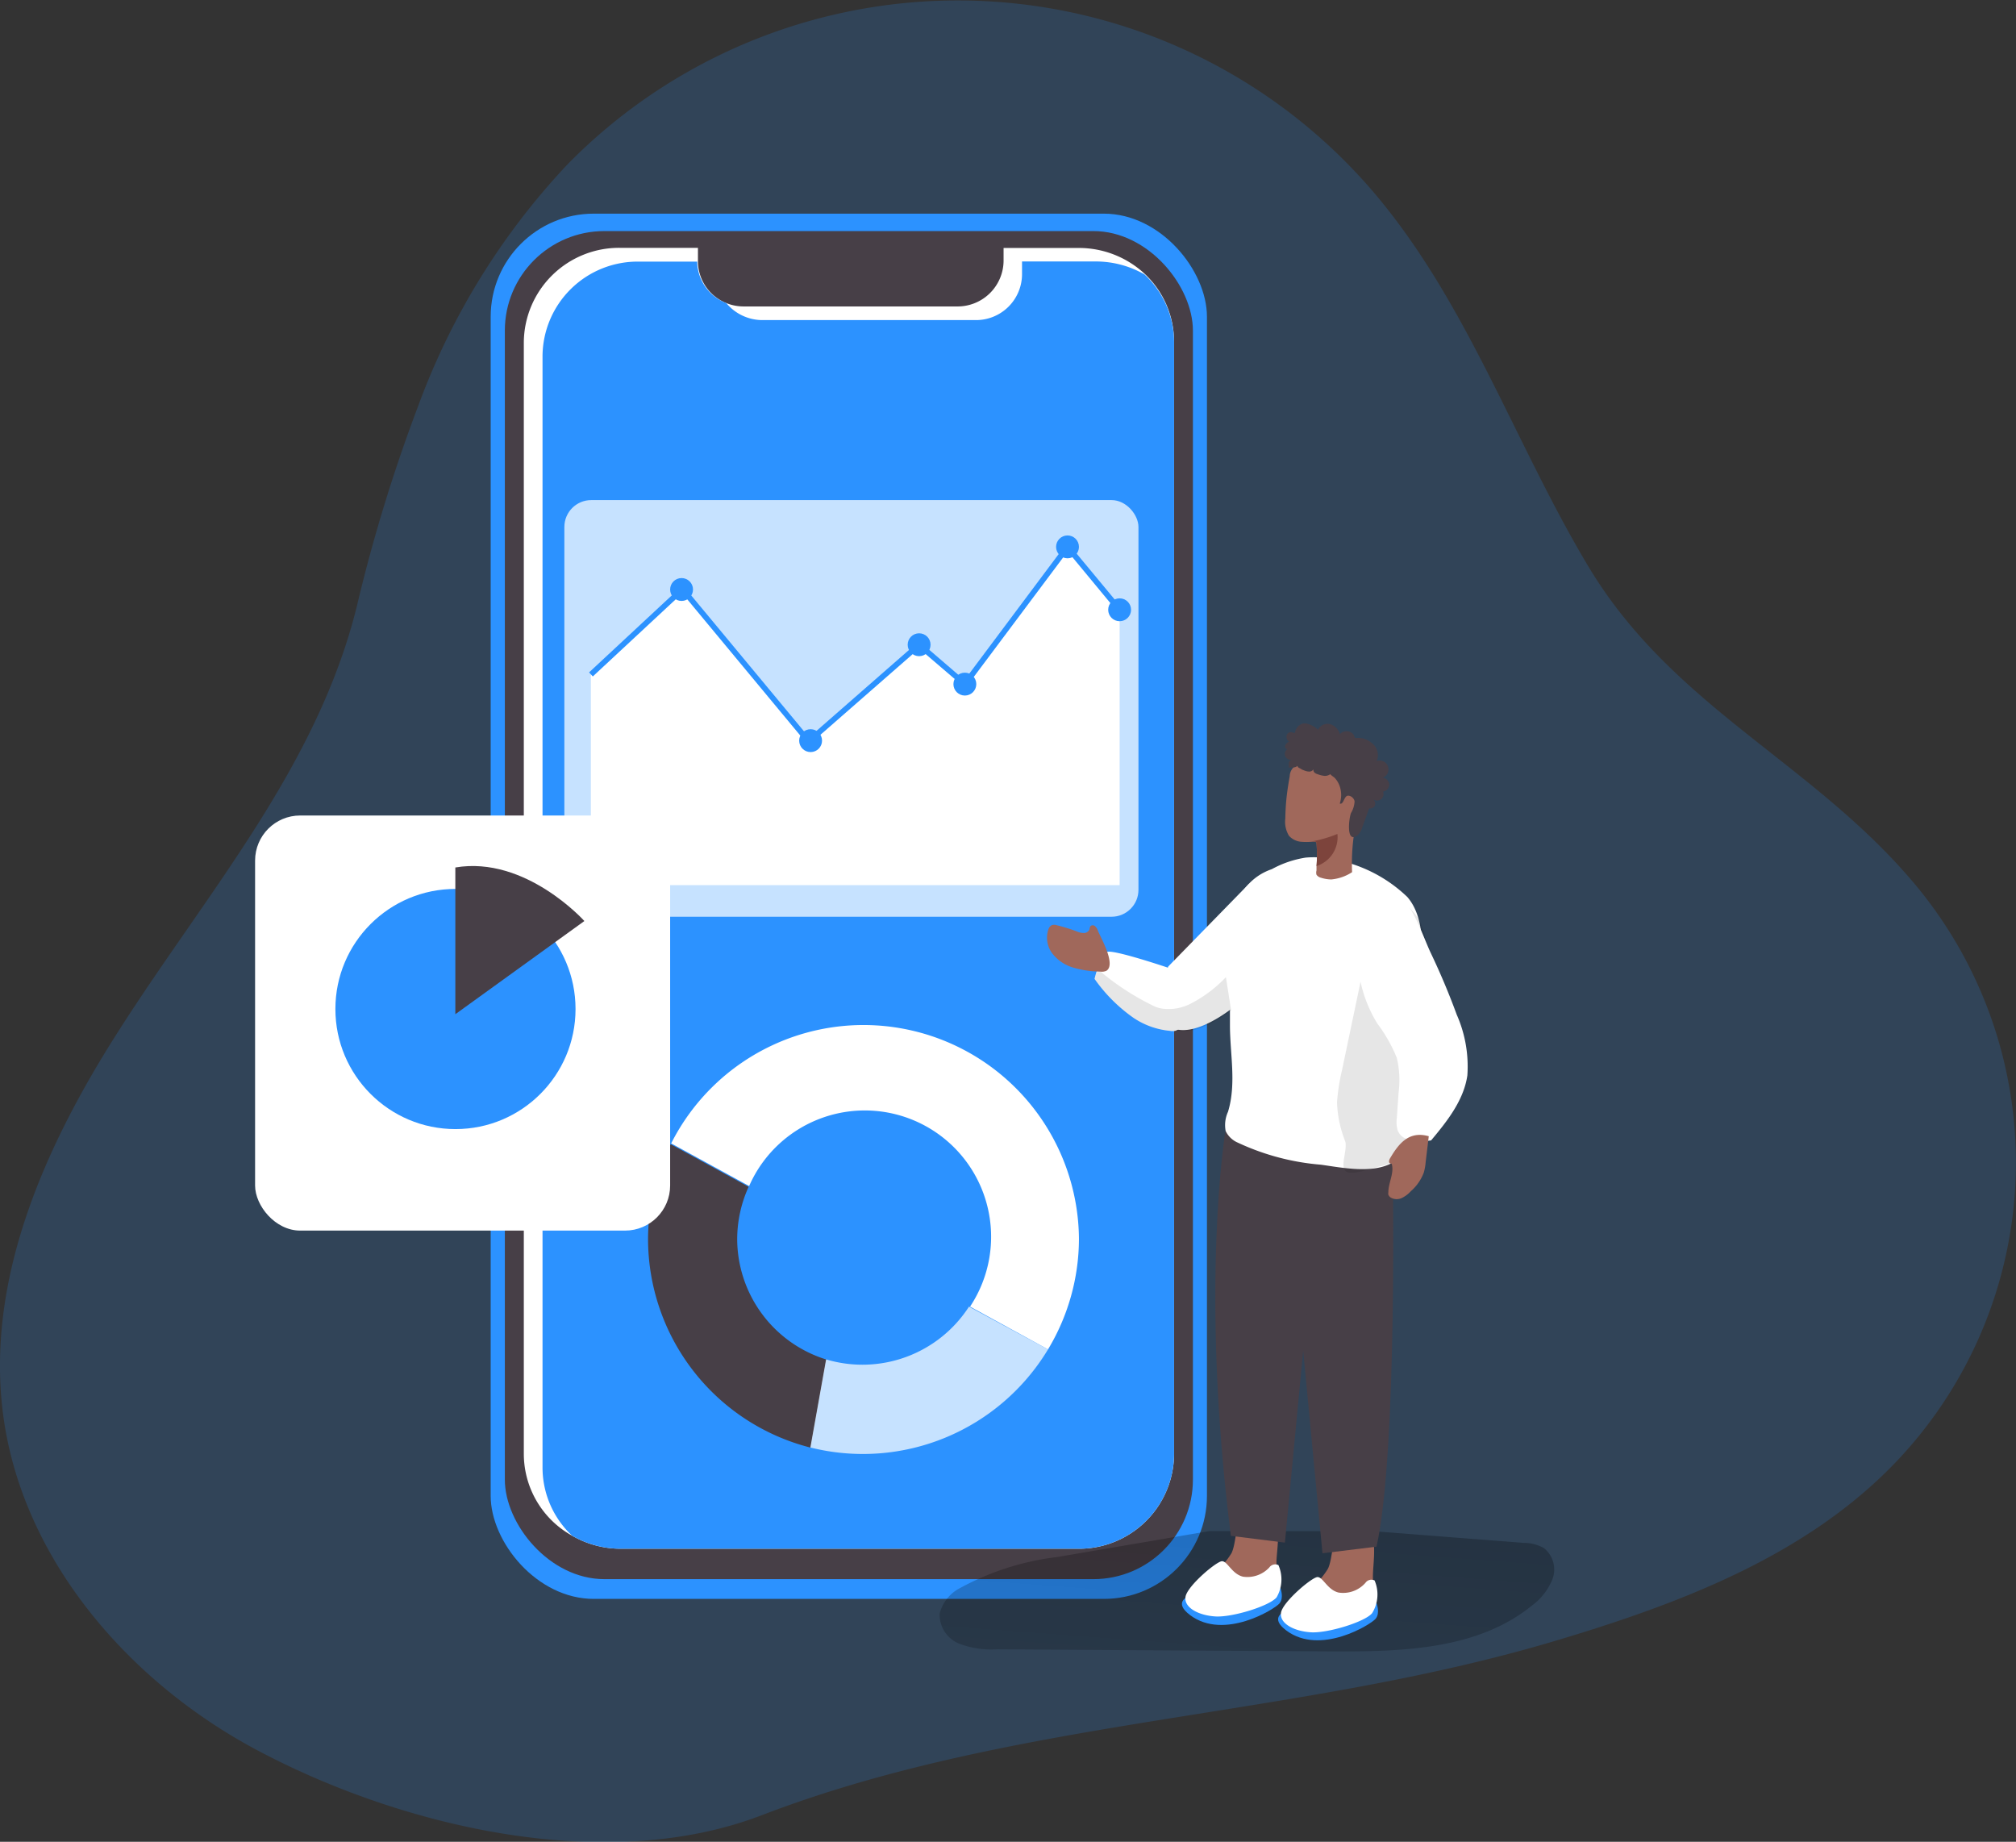 <svg id="Layer_1" data-name="Layer 1" xmlns="http://www.w3.org/2000/svg" xmlns:xlink="http://www.w3.org/1999/xlink" viewBox="0 0 155.14 141.72"><rect x="0" y="0" width="155.14" height="141.72" fill="#333333" stroke="none"/><defs><linearGradient id="linear-gradient" x1="110.86" y1="88.62" x2="105.22" y2="164.69" gradientUnits="userSpaceOnUse"><stop offset="0.01"/><stop offset="0.08" stop-opacity="0.69"/><stop offset="0.21" stop-opacity="0.32"/><stop offset="1" stop-opacity="0"/></linearGradient></defs><title>7</title><path d="M44.53,31.92a124.34,124.34,0,0,0-4.72,15.41C36.75,59.72,28.25,69.38,21.48,80c-5.6,8.75-10.16,18.89-8.93,29.21,1.36,11.35,9.74,21,19.87,26.29,11.15,5.85,26.67,9.41,38.54,4.86,19.64-7.54,41.12-7.43,61.27-13.48,9.31-2.79,18.77-6.37,25.61-13.28a33.38,33.38,0,0,0,1.67-45.12C151.66,59.25,141,55,134.56,44.23c-5.68-9.49-9.28-20.29-16.54-28.8A42.07,42.07,0,0,0,56,13.35,54.44,54.44,0,0,0,44.53,31.92Z" transform="translate(-12.35 -0.68)" fill="#2c92ff" opacity="0.18" style="isolation:isolate"/><rect x="37.76" y="16.44" width="55.12" height="106.59" rx="7.93" fill="#2c92ff"/><rect x="38.85" y="17.78" width="52.95" height="103.73" rx="7.66" fill="#473f47"/><path d="M102.7,27v85.61a7.32,7.32,0,0,1-7.39,7.24H60.06a7.5,7.5,0,0,1-3.68-1,7.21,7.21,0,0,1-3.72-6.28V27a7.33,7.33,0,0,1,7.4-7.25h6v1.06A3.48,3.48,0,0,0,68.24,24a3.57,3.57,0,0,0,1.35.26H86a3.54,3.54,0,0,0,3.58-3.5v-1h5.77a7.44,7.44,0,0,1,5.1,2A7.16,7.16,0,0,1,102.7,27Z" transform="translate(-12.35 -0.68)" fill="#fff"/><path d="M102.7,27v85.61a7.32,7.32,0,0,1-7.39,7.24H60.06a7.5,7.5,0,0,1-3.68-1,7.18,7.18,0,0,1-2.28-5.23V28.05a7.32,7.32,0,0,1,7.4-7.24H66A3.48,3.48,0,0,0,68.24,24,3.62,3.62,0,0,0,71,25.31H87.41A3.54,3.54,0,0,0,91,21.8v-1h5.77a7.52,7.52,0,0,1,3.66,1A7.16,7.16,0,0,1,102.7,27Z" transform="translate(-12.35 -0.68)" fill="#2c92ff"/><path d="M69.08,96a9.78,9.78,0,0,1,.88-4l-6-3.28A16.4,16.4,0,0,0,62.22,96a16.58,16.58,0,0,0,12.51,16.07l1.21-6.78A9.73,9.73,0,0,1,69.08,96Z" transform="translate(-12.35 -0.68)" fill="#473f47"/><path d="M93,104.51a16.63,16.63,0,0,1-18.29,7.55l1.21-6.78a9.76,9.76,0,0,0,11-4.06Z" transform="translate(-12.35 -0.68)" fill="#fff" opacity="0.73" style="isolation:isolate"/><path d="M95.38,96A16.54,16.54,0,0,1,93,104.51l-6-3.29a9.72,9.72,0,1,0-17-9.28l-6-3.28A16.58,16.58,0,0,1,95.38,96Z" transform="translate(-12.35 -0.68)" fill="#fff"/><rect x="43.43" y="38.48" width="44.18" height="32.06" rx="2.07" fill="#fff" opacity="0.73" style="isolation:isolate"/><polygon points="45.47 51.9 52.52 45.34 62.23 57.05 70.73 49.61 74.25 52.64 82.15 42.08 86.16 46.92 86.16 68.11 45.47 68.11 45.47 51.9" fill="#fff"/><polygon points="62.21 57.35 52.5 45.65 45.62 52.05 45.33 51.74 52.54 45.03 62.26 56.74 70.73 49.33 74.22 52.33 82.14 41.74 86.32 46.78 85.99 47.06 82.16 42.43 74.29 52.95 70.73 49.9 62.21 57.35" fill="#2c92ff"/><circle cx="52.45" cy="45.36" r="0.88" fill="#2c92ff"/><circle cx="62.38" cy="56.99" r="0.88" fill="#2c92ff"/><circle cx="70.73" cy="49.61" r="0.88" fill="#2c92ff"/><circle cx="74.25" cy="52.64" r="0.88" fill="#2c92ff"/><circle cx="82.15" cy="42.08" r="0.88" fill="#2c92ff"/><circle cx="86.16" cy="46.92" r="0.88" fill="#2c92ff"/><rect x="19.63" y="62.75" width="31.94" height="31.94" rx="3.47" fill="#fff"/><circle cx="35.05" cy="77.64" r="9.24" fill="#2c92ff"/><path d="M47.39,67.43V78.72l9.93-7.17S52.8,66.51,47.39,67.43Z" transform="translate(-12.35 -0.68)" fill="#473f47"/><path d="M118,118.5l11.59.9a3.16,3.16,0,0,1,1.57.4,2.11,2.11,0,0,1,.67,2.36,4.65,4.65,0,0,1-1.59,2.06c-4.2,3.43-10.11,3.56-15.54,3.53l-25.61-.16a7,7,0,0,1-2.91-.43,2.4,2.4,0,0,1-1.52-2.31,3.05,3.05,0,0,1,1.62-2,20.68,20.68,0,0,1,7.42-2.36q5.85-1,11.72-2" transform="translate(-12.35 -0.68)" fill="url(#linear-gradient)"/><path d="M110.58,120.8a3.94,3.94,0,0,1-.33,1.74,2.94,2.94,0,0,1-1.26,1.18,5,5,0,0,1-3.7.36.72.72,0,0,1-.43-.25.69.69,0,0,1-.08-.37,2.79,2.79,0,0,1,1-1.74,6.07,6.07,0,0,0,1.34-1.53c.56-1.15.14-4.19,2.3-3.71C111.19,116.89,110.63,119.53,110.58,120.8Z" transform="translate(-12.35 -0.68)" fill="#a0685b"/><path d="M110.88,122.87s.3.75-.07,1.19-4.25,2.85-6.86.91,3.54-2.19,3.54-2.19Z" transform="translate(-12.35 -0.68)" fill="#2c92ff"/><path d="M110.73,121.11a.56.56,0,0,0-.7.18A2.3,2.3,0,0,1,108,122c-.85-.21-1.19-1.19-1.61-1.19s-2.68,1.91-2.81,2.74,1,1.43,2.3,1.51,4.16-.8,4.71-1.47A2.73,2.73,0,0,0,110.73,121.11Z" transform="translate(-12.35 -0.68)" fill="#fff"/><path d="M118,122a3.94,3.94,0,0,1-.33,1.74,2.88,2.88,0,0,1-1.26,1.18,5,5,0,0,1-3.7.36.72.72,0,0,1-.43-.25.67.67,0,0,1-.08-.37,2.79,2.79,0,0,1,1-1.74,6.07,6.07,0,0,0,1.34-1.53c.56-1.15.14-4.19,2.3-3.7C118.59,118.07,118,120.71,118,122Z" transform="translate(-12.35 -0.68)" fill="#a0685b"/><path d="M118.28,124.05s.3.75-.07,1.19-4.25,2.85-6.86.91,3.53-2.19,3.53-2.19Z" transform="translate(-12.35 -0.68)" fill="#2c92ff"/><path d="M118.13,122.29a.56.56,0,0,0-.7.18,2.28,2.28,0,0,1-2.08.75c-.85-.21-1.19-1.19-1.61-1.19s-2.68,1.91-2.81,2.74,1,1.43,2.3,1.51,4.16-.8,4.71-1.47A2.73,2.73,0,0,0,118.13,122.29Z" transform="translate(-12.35 -0.68)" fill="#fff"/><path d="M119.52,90.13s.41,22.16-1.24,29.56l-4.16.51-2.89-30.35Z" transform="translate(-12.35 -0.68)" fill="#473f47"/><path d="M106.65,87.71s-2,12,.42,31.15l4.16.52L114.12,89Z" transform="translate(-12.35 -0.68)" fill="#473f47"/><path d="M101.77,78.17c0,.8.31,1.5,1,1.73l.18,0c1.28.26,3-.72,4.13-1.57a17,17,0,0,0,1.39-1.13V68.68l-6.22,6.37A9.91,9.91,0,0,0,101.77,78.17Z" transform="translate(-12.35 -0.68)" fill="#fff"/><path d="M107,78.36c0,.39,0,.8,0,1.2,0,2.22.51,4.5-.15,6.67a2.46,2.46,0,0,0-.18,1.48,1.84,1.84,0,0,0,.93.89,18.61,18.61,0,0,0,6.4,1.7c1.65.23,4,.72,5.53-.17a2.79,2.79,0,0,0,1.08-1.79,33.52,33.52,0,0,0,1-7c0-.31,0-.61.06-.92q.19-3.18.13-6.36c0-1.53-.15-3.2-1.15-4.36a11,11,0,0,0-5.88-2.93,7,7,0,0,0-1.94-.1,7.92,7.92,0,0,0-2.61.89,4.35,4.35,0,0,0-2.32,1.85,13.06,13.06,0,0,0-1.09,3.5,12.79,12.79,0,0,0-.06,3.44c.06.57.2,1.12.26,1.68C107,78.15,107,78.25,107,78.36Z" transform="translate(-12.35 -0.68)" fill="#fff"/><path d="M116.06,90.88c.64.19,2.12-.4,2.61-.48.29-.06.56-.2.85-.27,1.47-.37,1.64-4.48,1.78-5.59a76.69,76.69,0,0,0,1-8.9,9.69,9.69,0,0,0-.39-3.35,3.86,3.86,0,0,0-2.19-2.44c-1.87-.68-2.43,5.24-2.69,6.47L115.63,83a15.28,15.28,0,0,0-.39,2.5,8.88,8.88,0,0,0,.63,3c.17.58-.3,1.7-.07,2.13A.37.37,0,0,0,116.06,90.88Z" transform="translate(-12.35 -0.68)" fill="#020202" opacity="0.1"/><path d="M111.55,65a1.44,1.44,0,0,0,.9.45,5.08,5.08,0,0,0,.87,0h.17a.14.14,0,0,1,.17.15,10.12,10.12,0,0,1,0,1.74h0l0,.32a.61.61,0,0,0,0,.33.59.59,0,0,0,.35.23,2.67,2.67,0,0,0,.79.13,3.5,3.5,0,0,0,1.6-.56,15.49,15.49,0,0,1,.16-3A15.9,15.9,0,0,0,117,61a2.56,2.56,0,0,0-.53-1.39,2.52,2.52,0,0,0-1.89-.68,4.81,4.81,0,0,0-2.59.71,1,1,0,0,0-.39.77c-.09.5-.17,1-.23,1.51s-.1,1.16-.11,1.74A2.05,2.05,0,0,0,111.55,65Z" transform="translate(-12.35 -0.68)" fill="#a0685b"/><path d="M112.57,59.91l.14.05a1,1,0,0,0,.39.09.37.37,0,0,0,.33-.18.26.26,0,0,0,.08.26.64.64,0,0,0,.26.13,2.07,2.07,0,0,0,.49.12.69.69,0,0,0,.46-.13c.11.14.29.21.4.35a1.82,1.82,0,0,1,.33.59,2.06,2.06,0,0,1,0,1.32c.25.09.3-.35.49-.54s.62.07.65.38a1.92,1.92,0,0,1-.27.88c-.16.36-.42,2.44.51,1.71a1.26,1.26,0,0,0,.35-.59l.53-1.47a.4.4,0,0,0,.44-.21.42.42,0,0,0-.12-.48.5.5,0,0,0,.75-.6.56.56,0,0,0,.48-.55.57.57,0,0,0-.51-.52.68.68,0,0,0-.46-1.28,1.16,1.16,0,0,0-.39-1.4,1.59,1.59,0,0,0-1-.38c-.07,0-.21,0-.26,0s-.07-.17-.1-.21a.67.67,0,0,0-.41-.29.7.7,0,0,0-.67.21,1.12,1.12,0,0,0-.75-.77.81.81,0,0,0-.93.43,1.93,1.93,0,0,0-.7-.42.92.92,0,0,0-.46-.06.88.88,0,0,0-.62.72c-.07,0-.15,0-.23-.05a.35.35,0,0,0-.41.26.45.45,0,0,0,.19.47.59.59,0,0,0-.29.27c-.05.12,0,.3.16.3a.45.45,0,0,0,.36.81.3.3,0,0,0-.24.21.69.69,0,0,0,0,.32.11.11,0,0,0,0,.08.11.11,0,0,0,.09,0c.21,0,.46,0,.57-.14,0,.09.08.16.17.19Z" transform="translate(-12.35 -0.68)" fill="#473f47"/><path d="M113.32,65.43h.17a.14.14,0,0,1,.17.15,10.12,10.12,0,0,1,0,1.74h0a2.33,2.33,0,0,0,1.61-2.47,9.71,9.71,0,0,1-2,.58Z" transform="translate(-12.35 -0.68)" fill="#7d443c"/><path d="M96.58,76a12.24,12.24,0,0,0,3,3,6,6,0,0,0,2.81,1,1,1,0,0,0,.39,0,1.06,1.06,0,0,0,.54-.37,3.11,3.11,0,0,0,.72-1.78c.07-1.7-1.78-2.7-1.78-2.7S98,73.71,97.54,73.93c-.27.12-.53.71-.71,1.23S96.58,76,96.58,76Z" transform="translate(-12.35 -0.68)" fill="#fff"/><path d="M96.58,76a12.24,12.24,0,0,0,3,3,6,6,0,0,0,2.81,1,1,1,0,0,0,.39,0l.18,0c1.28.26,3-.72,4.13-1.57v0l-.4-2.56a10.1,10.1,0,0,1-2.64,2,3.68,3.68,0,0,1-2.26.42,2.24,2.24,0,0,1-.61-.18,19.87,19.87,0,0,1-4.33-2.83C96.68,75.59,96.58,76,96.58,76Z" transform="translate(-12.35 -0.68)" fill="#020202" opacity="0.1"/><path d="M124.45,78.75a9.87,9.87,0,0,1,.82,4.68c-.28,1.92-1.56,3.53-2.79,5-1,.15-2.23.13-2.58-.79a2.31,2.31,0,0,1-.06-.91l.14-2a7.36,7.36,0,0,0-.14-2.65,11.63,11.63,0,0,0-1.49-2.63,10.17,10.17,0,0,1-1.5-4.63c-.11-1.55,1.06-6.53,3.33-5,.94.61,1.78,3.17,2.28,4.2Q123.57,76.35,124.45,78.75Z" transform="translate(-12.35 -0.68)" fill="#fff"/><path d="M119.32,89.81a.5.5,0,0,0-.08.26c0,.09.11.18.2.14.23.71-.25,1.46-.25,2.21a.62.62,0,0,0,0,.19.5.5,0,0,0,.17.21.91.91,0,0,0,.85.05,2.28,2.28,0,0,0,.71-.53,3.56,3.56,0,0,0,1-1.44,4.22,4.22,0,0,0,.14-.79l.24-2C120.79,87.68,120,88.65,119.32,89.81Z" transform="translate(-12.35 -0.68)" fill="#a0685b"/><path d="M96.84,72.3a.75.75,0,0,0-.22-.35.26.26,0,0,0-.36,0,.67.67,0,0,0-.07.24.46.46,0,0,1-.45.28,1.34,1.34,0,0,1-.55-.13,13.52,13.52,0,0,0-1.53-.47.59.59,0,0,0-.37,0,.52.52,0,0,0-.26.32,2,2,0,0,0,.32,1.88A3.15,3.15,0,0,0,95,75.15a7.62,7.62,0,0,0,2,.29.89.89,0,0,0,.49-.06C98.26,74.9,97.05,72.82,96.84,72.3Z" transform="translate(-12.35 -0.68)" fill="#a0685b"/></svg>